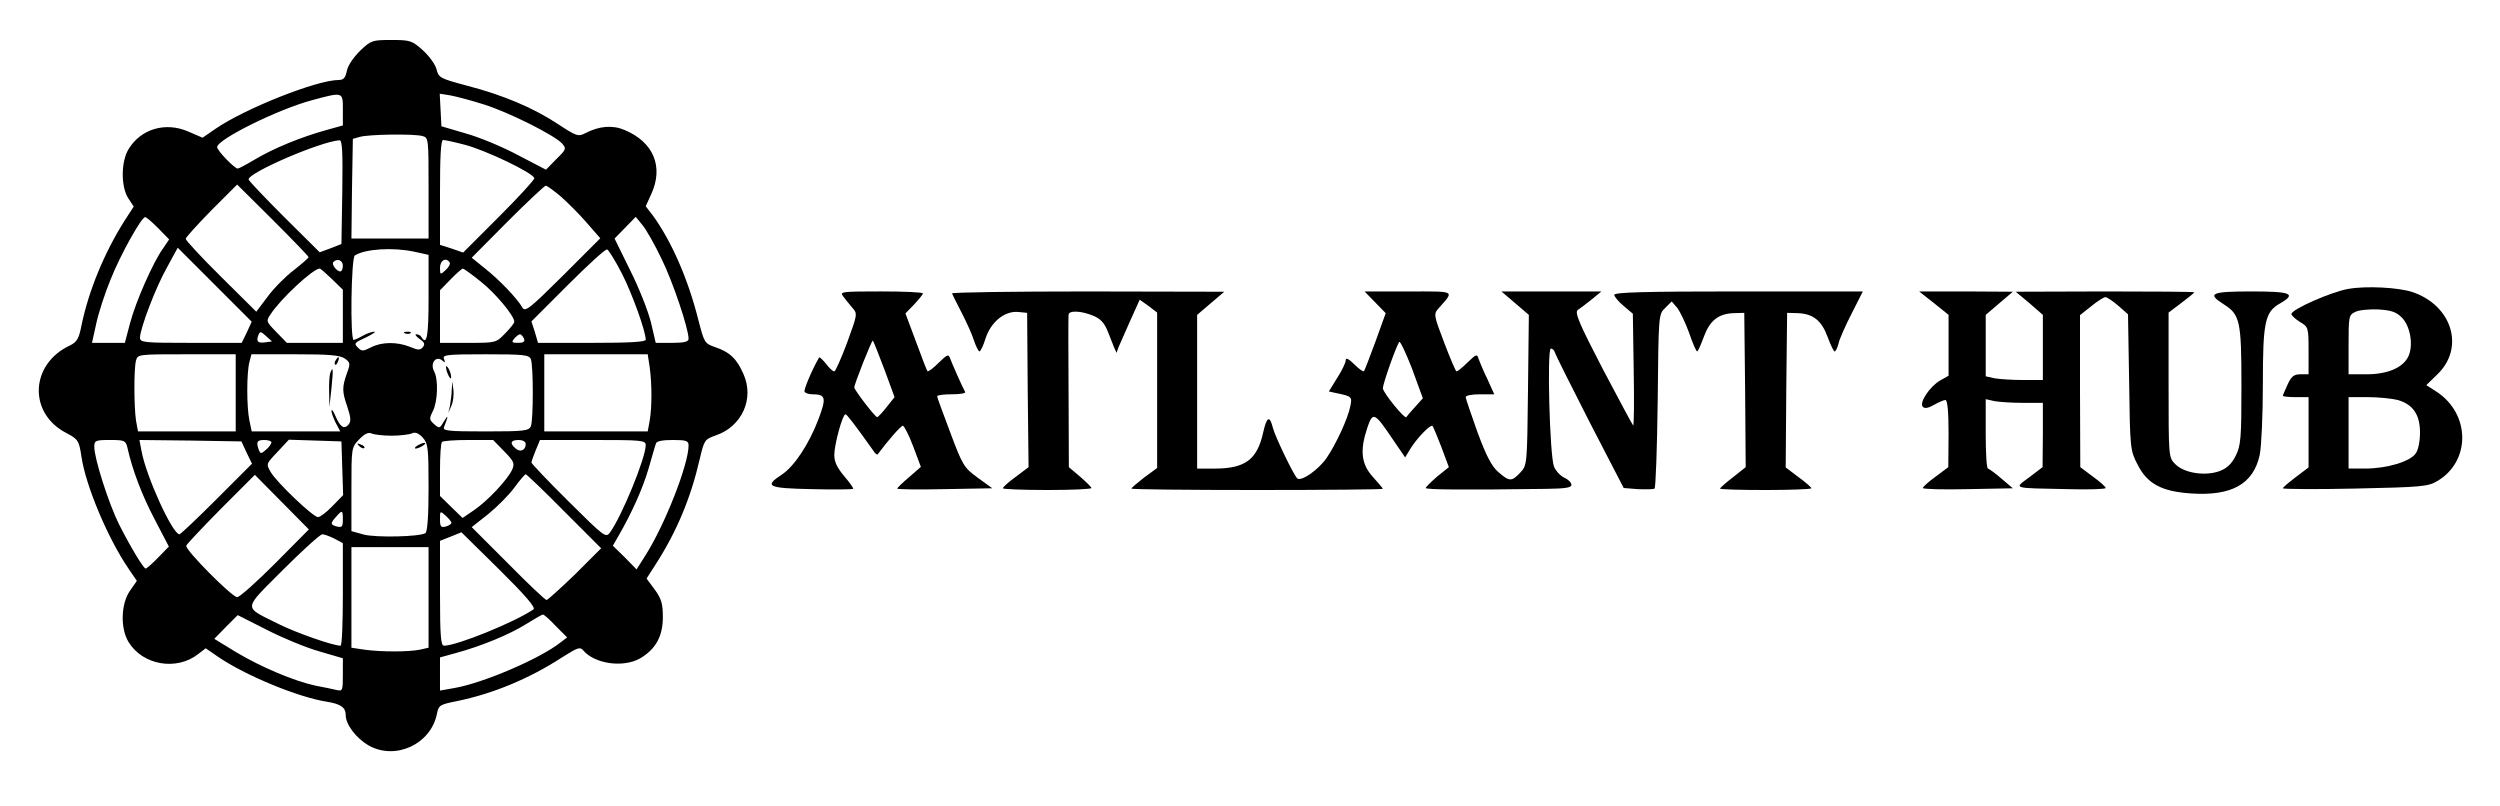 <?xml version="1.0" standalone="no"?>
<!DOCTYPE svg PUBLIC "-//W3C//DTD SVG 20010904//EN"
 "http://www.w3.org/TR/2001/REC-SVG-20010904/DTD/svg10.dtd">
<svg version="1.0" xmlns="http://www.w3.org/2000/svg"
 width="875pt" height="282pt" viewBox="0 0 875 282"
 preserveAspectRatio="xMidYMid meet">

<g transform="translate(0,282) scale(0.1,-0.1)"
fill="#000000" stroke="none">
<path d="M1260 2642 c-23 -23 -43 -52 -46 -70 -5 -25 -12 -32 -29 -32 -76 0
-328 -100 -431 -171 l-45 -31 -51 22 c-79 34 -165 9 -208 -62 -27 -44 -27
-132 -1 -172 l19 -29 -33 -51 c-70 -111 -125 -244 -150 -366 -9 -46 -16 -57
-40 -69 -140 -65 -147 -238 -12 -307 40 -21 44 -27 52 -82 15 -102 92 -285
164 -391 l30 -44 -25 -36 c-31 -46 -33 -131 -4 -178 49 -81 168 -102 244 -42
l26 20 42 -29 c96 -66 283 -143 382 -158 49 -8 66 -20 66 -47 0 -33 37 -81 80
-106 94 -53 217 4 239 109 6 32 10 34 70 46 127 26 254 79 368 153 54 34 63
38 74 25 40 -48 141 -62 200 -28 54 32 79 77 79 144 0 47 -5 64 -28 96 l-29
39 32 50 c74 115 123 233 154 368 16 67 17 69 56 83 92 31 136 129 97 215 -23
53 -48 77 -99 94 -37 13 -38 15 -59 96 -36 144 -95 277 -160 366 l-24 31 20
44 c43 95 7 181 -94 223 -42 18 -89 14 -137 -11 -25 -13 -31 -11 -95 31 -86
57 -192 102 -319 135 -94 25 -100 28 -107 57 -4 17 -26 47 -48 67 -38 34 -44
36 -110 36 -67 0 -71 -1 -110 -38z m-60 -206 l0 -55 -57 -16 c-88 -24 -187
-65 -249 -102 -30 -18 -58 -33 -62 -33 -11 0 -72 63 -72 75 0 27 212 132 331
164 111 30 109 30 109 -33z m495 18 c88 -28 245 -107 272 -136 16 -18 15 -21
-20 -55 l-36 -37 -98 51 c-54 29 -136 63 -183 76 l-85 25 -3 57 -3 57 38 -6
c21 -4 74 -18 118 -32z m-217 -110 c22 -6 22 -8 22 -183 l0 -176 -135 0 -135
0 2 175 3 174 25 7 c32 9 188 11 218 3z m-280 -196 l-3 -182 -38 -15 -38 -14
-125 124 c-68 68 -124 127 -124 131 0 24 250 132 318 137 10 1 12 -39 10 -181z
m426 166 c73 -18 246 -101 246 -118 0 -6 -56 -67 -124 -135 l-125 -125 -40 14
-41 13 0 184 c0 127 3 183 11 183 6 0 39 -7 73 -16z m-544 -394 c0 -3 -23 -23
-51 -45 -28 -21 -70 -63 -92 -93 l-40 -53 -124 123 c-68 67 -123 127 -123 132
0 5 41 50 90 100 l90 90 125 -124 c69 -69 125 -127 125 -130z m882 213 c24
-21 65 -62 91 -92 l48 -55 -131 -131 c-118 -117 -132 -128 -142 -111 -18 32
-81 97 -130 136 l-47 38 125 126 c69 69 130 126 134 126 5 0 28 -17 52 -37z
m-1408 -112 l38 -39 -21 -31 c-35 -48 -97 -189 -116 -263 l-18 -68 -57 0 -58
0 15 68 c8 37 30 105 49 151 34 87 109 221 122 221 5 0 25 -18 46 -39z m1761
-106 c40 -81 95 -245 95 -281 0 -10 -15 -14 -57 -14 l-58 0 -17 73 c-10 39
-42 121 -73 182 l-54 110 37 38 37 38 23 -28 c13 -15 43 -68 67 -118z m-1451
-258 l-18 -37 -178 0 c-163 0 -178 1 -178 18 0 32 56 179 95 247 l37 68 130
-130 129 -129 -17 -37z m586 282 l50 -11 0 -149 c0 -136 -6 -170 -25 -139 -3
6 -11 10 -18 10 -6 0 -1 -7 11 -16 18 -12 20 -19 12 -29 -9 -11 -17 -11 -45 1
-45 18 -99 18 -137 -2 -28 -14 -32 -14 -46 0 -14 14 -11 17 29 35 24 12 37 21
29 20 -8 0 -26 -6 -40 -14 -14 -8 -28 -14 -32 -15 -13 0 -9 288 4 296 37 23
133 29 208 13z m727 -77 c37 -73 83 -202 83 -231 0 -8 -59 -11 -188 -11 l-189
0 -11 38 -12 37 128 128 c70 70 131 126 137 124 5 -2 29 -40 52 -85z m-977 28
c0 -11 -4 -20 -9 -20 -13 0 -32 26 -24 33 13 14 33 6 33 -13z m374 11 c3 -4
-3 -16 -14 -26 -19 -18 -20 -17 -20 8 0 26 22 38 34 18z m-412 -58 l38 -37 0
-93 0 -93 -98 0 -98 0 -37 38 c-36 37 -36 38 -20 62 35 54 149 160 172 160 3
0 22 -17 43 -37z m520 -8 c50 -39 118 -120 118 -141 0 -5 -14 -23 -32 -41 -32
-33 -32 -33 -130 -33 l-98 0 0 92 0 92 37 38 c20 21 40 38 43 38 3 0 31 -20
62 -45z m-752 -213 c-27 -4 -34 2 -26 24 6 15 8 15 27 -2 l21 -19 -22 -3z
m904 13 c4 -11 -2 -15 -21 -15 -21 0 -24 2 -13 15 7 8 16 15 20 15 4 0 10 -7
14 -15z m-1009 -190 l0 -135 -171 0 -171 0 -7 38 c-7 47 -8 180 0 210 6 22 8
22 178 22 l171 0 0 -135z m382 120 c19 -14 20 -17 7 -52 -17 -49 -17 -63 2
-118 12 -36 13 -50 4 -61 -16 -18 -29 -9 -46 30 -7 17 -13 25 -14 18 0 -7 7
-26 15 -42 l16 -30 -155 0 -155 0 -8 38 c-10 46 -10 168 0 205 l7 27 153 0
c118 0 157 -3 174 -15z m651 -2 c9 -23 9 -213 0 -235 -7 -16 -24 -18 -159 -18
-130 0 -150 2 -145 15 15 38 16 47 1 22 -16 -27 -17 -28 -35 -12 -18 16 -18
20 -5 46 17 33 20 112 4 140 -14 27 6 55 28 38 11 -10 12 -9 7 5 -6 14 9 16
145 16 135 0 152 -2 159 -17z m416 -29 c8 -59 8 -138 0 -186 l-7 -38 -181 0
-181 0 0 135 0 135 181 0 181 0 7 -46z m-904 -239 c30 0 62 4 71 8 12 6 24 1
38 -14 19 -21 21 -34 21 -175 0 -100 -4 -155 -11 -160 -21 -13 -174 -16 -216
-5 l-43 12 0 146 c0 146 0 147 27 175 18 19 32 26 43 21 8 -4 40 -8 70 -8z
m-924 -42 c17 -77 51 -167 96 -252 l49 -94 -37 -38 c-21 -22 -41 -39 -44 -39
-8 0 -54 77 -94 156 -36 73 -86 229 -86 270 0 22 4 24 55 24 51 0 55 -2 61
-27z m417 -17 l19 -39 -124 -124 c-67 -67 -126 -123 -130 -123 -24 0 -117 203
-133 293 l-7 37 178 -2 179 -3 18 -39z m87 36 c0 -5 -8 -17 -19 -26 -17 -15
-19 -15 -25 -1 -10 28 -7 35 19 35 14 0 25 -4 25 -8z m248 -91 l3 -94 -38 -39
c-20 -21 -43 -38 -50 -38 -17 0 -144 121 -165 157 -17 29 -17 29 23 71 l40 43
92 -3 92 -3 3 -94z m567 59 c35 -36 37 -42 27 -65 -16 -34 -84 -107 -132 -140
l-41 -28 -39 38 -40 39 0 91 c0 51 3 95 7 98 3 4 45 7 93 7 l86 0 39 -40z m75
26 c0 -22 -19 -30 -35 -16 -22 18 -18 30 10 30 15 0 25 -6 25 -14z m420 -4 c0
-45 -85 -252 -126 -307 -14 -18 -20 -13 -144 110 -72 71 -130 133 -130 136 0
4 7 23 15 43 l15 36 185 0 c172 0 185 -1 185 -18z m150 -1 c0 -67 -83 -278
-151 -385 l-31 -49 -41 42 -42 41 19 33 c47 81 86 168 106 237 12 41 23 81 26
88 2 8 23 12 59 12 47 0 55 -3 55 -19z m-1447 -413 c-65 -65 -124 -118 -133
-118 -18 0 -183 166 -178 180 1 5 56 63 121 129 l119 119 95 -96 94 -95 -118
-119z m1012 182 l129 -129 -91 -91 c-51 -49 -96 -90 -100 -90 -5 0 -65 57
-135 128 l-127 127 57 45 c31 25 73 67 92 93 19 26 37 47 40 47 3 0 64 -58
135 -130z m-775 -29 c0 -24 -3 -28 -20 -24 -24 6 -25 11 -3 35 21 24 23 23 23
-11z m380 -11 c0 -4 -9 -10 -20 -13 -17 -4 -20 0 -20 25 0 30 0 31 20 13 11
-10 20 -21 20 -25z m287 -303 c-66 -45 -268 -127 -313 -127 -11 0 -14 33 -14
184 l0 183 38 15 37 15 132 -130 c92 -91 129 -134 120 -140z m-697 248 l30
-16 0 -179 c0 -99 -3 -180 -8 -180 -26 0 -155 45 -215 75 -128 64 -129 47 13
190 69 69 131 125 138 125 7 0 26 -7 42 -15z m330 -206 l0 -176 -31 -7 c-41
-8 -133 -8 -193 0 l-46 7 0 176 0 176 135 0 135 0 0 -176z m-382 -189 l82 -24
0 -58 c0 -55 -1 -58 -22 -53 -13 3 -45 10 -73 15 -75 16 -191 65 -278 117
l-77 47 41 42 41 41 101 -51 c56 -29 139 -63 185 -76z m827 89 l40 -40 -25
-19 c-72 -56 -267 -140 -369 -158 l-51 -9 0 58 0 58 58 16 c88 24 187 65 244
101 29 18 55 33 58 33 3 1 24 -17 45 -40z"/>
<path d="M1418 1653 c7 -3 16 -2 19 1 4 3 -2 6 -13 5 -11 0 -14 -3 -6 -6z"/>
<path d="M1175 1559 c-4 -6 -5 -12 -2 -15 2 -3 7 2 10 11 7 17 1 20 -8 4z"/>
<path d="M1156 1515 c-3 -9 -5 -40 -4 -68 l1 -52 7 65 c7 70 6 80 -4 55z"/>
<path d="M1561 1535 c1 -19 18 -51 18 -35 0 8 -4 22 -9 30 -5 8 -9 11 -9 5z"/>
<path d="M1581 1455 c0 -16 -4 -41 -6 -55 l-6 -25 11 25 c6 13 9 38 7 55 l-4
30 -2 -30z"/>
<path d="M1257 1259 c7 -7 15 -10 18 -7 3 3 -2 9 -12 12 -14 6 -15 5 -6 -5z"/>
<path d="M1460 1260 c-8 -5 -10 -10 -5 -10 6 0 17 5 25 10 8 5 11 10 5 10 -5
0 -17 -5 -25 -10z"/>
<path d="M8220 1809 c-60 -10 -200 -72 -200 -88 0 -5 14 -18 30 -28 29 -17 30
-19 30 -100 l0 -83 -28 0 c-23 0 -32 -7 -45 -35 -9 -20 -17 -38 -17 -40 0 -3
20 -5 45 -5 l45 0 0 -123 0 -123 -45 -34 c-25 -19 -45 -36 -45 -39 0 -3 114
-4 252 -1 232 5 256 7 288 26 118 69 117 235 -2 313 l-36 23 38 37 c98 93 53
242 -87 289 -49 16 -161 22 -223 11z m187 -101 c30 -31 41 -100 21 -138 -20
-38 -73 -60 -145 -60 l-63 0 0 103 c0 98 1 105 23 115 12 7 48 10 80 9 46 -3
63 -8 84 -29z m-15 -288 c53 -15 78 -51 78 -114 0 -30 -6 -61 -15 -73 -20 -29
-102 -53 -177 -53 l-58 0 0 125 0 125 68 0 c37 0 84 -5 104 -10z"/>
<path d="M2951 1783 c7 -10 22 -28 32 -40 19 -21 18 -23 -18 -122 -21 -56 -41
-101 -45 -101 -5 0 -18 12 -29 27 -12 14 -22 24 -24 22 -25 -43 -55 -114 -51
-120 3 -5 15 -9 27 -9 47 0 50 -12 22 -86 -33 -88 -86 -168 -130 -196 -61 -40
-48 -47 106 -50 77 -2 142 -1 145 1 2 2 -12 22 -31 44 -25 30 -35 50 -35 75 0
36 29 142 39 142 5 0 32 -35 98 -128 6 -10 13 -15 15 -12 34 46 81 100 88 100
4 0 21 -32 36 -72 l27 -72 -41 -36 c-23 -19 -42 -38 -42 -40 0 -3 75 -4 166
-2 l167 3 -51 37 c-48 35 -53 43 -96 158 -25 66 -46 123 -46 127 0 4 23 7 51
7 28 0 49 3 47 8 -12 22 -46 100 -52 116 -6 18 -10 16 -41 -14 -19 -19 -36
-32 -39 -29 -2 2 -20 48 -40 103 l-37 99 30 31 c17 18 31 35 31 39 0 4 -66 7
-146 7 -138 0 -146 -1 -133 -17z m144 -255 l36 -98 -28 -35 c-15 -19 -30 -35
-33 -35 -7 0 -80 95 -80 104 0 12 62 168 65 164 2 -2 20 -47 40 -100z"/>
<path d="M3332 1793 c2 -5 17 -35 34 -68 17 -33 37 -77 43 -97 7 -21 16 -38
19 -38 4 0 14 21 22 47 19 57 67 96 115 91 l30 -3 2 -270 3 -270 -45 -34 c-25
-18 -45 -36 -45 -40 0 -3 70 -6 155 -6 85 0 155 3 155 7 0 3 -18 21 -40 40
l-39 33 -1 260 c-1 143 -1 266 0 273 0 16 43 15 86 -3 25 -10 39 -25 50 -52 8
-21 19 -47 23 -58 l9 -20 7 20 c5 11 23 53 41 93 l33 73 31 -22 30 -23 0 -272
0 -272 -45 -33 c-24 -19 -45 -36 -45 -39 0 -3 198 -5 440 -5 242 0 440 2 440
4 0 2 -16 21 -35 42 -41 45 -46 93 -19 173 19 56 25 53 89 -42 l43 -63 20 33
c23 36 69 84 76 77 2 -2 16 -35 31 -74 l26 -70 -41 -33 c-22 -19 -40 -37 -40
-40 0 -6 134 -7 423 -3 65 1 87 4 87 14 0 8 -11 19 -25 25 -14 7 -30 24 -36
39 -15 38 -25 413 -11 413 6 0 12 -6 14 -13 2 -8 57 -118 122 -245 l119 -230
49 -4 c28 -1 54 -1 59 2 4 3 9 142 11 308 3 300 3 302 26 324 l23 23 19 -22
c10 -13 29 -52 42 -88 12 -36 25 -65 28 -65 3 0 13 23 23 50 21 58 51 82 105
84 l37 1 3 -270 2 -270 -44 -35 c-25 -19 -45 -37 -46 -40 0 -3 72 -5 160 -5
88 0 160 3 160 6 0 3 -20 21 -45 39 l-45 34 2 270 3 271 37 -1 c54 -2 84 -26
105 -84 10 -27 21 -50 24 -50 4 0 10 12 14 28 3 15 24 62 46 105 l39 77 -435
0 c-327 0 -435 -3 -435 -12 0 -6 15 -24 33 -39 l32 -27 3 -198 c2 -109 1 -196
-2 -193 -3 3 -51 93 -107 199 -82 158 -98 196 -87 205 8 5 30 22 49 37 l34 28
-175 0 -175 0 48 -41 48 -41 -3 -263 c-3 -263 -3 -263 -27 -289 -30 -32 -38
-32 -77 2 -23 20 -42 56 -73 140 -22 62 -41 117 -41 122 0 6 22 10 50 10 l50
0 -24 53 c-14 28 -27 61 -31 71 -5 18 -8 17 -38 -12 -18 -18 -36 -32 -39 -32
-3 0 -22 45 -43 100 -38 100 -38 101 -18 123 53 61 61 57 -108 57 l-153 0 37
-38 37 -38 -36 -100 c-20 -54 -38 -101 -40 -103 -3 -3 -18 8 -34 24 -20 20
-30 24 -30 14 0 -8 -13 -36 -30 -62 l-29 -47 27 -6 c54 -11 55 -13 48 -46 -8
-42 -50 -133 -83 -181 -29 -42 -90 -84 -103 -71 -14 15 -78 148 -85 177 -11
44 -21 40 -34 -17 -21 -95 -63 -126 -171 -126 l-60 0 0 269 0 269 48 41 47 40
-478 1 c-263 0 -477 -3 -475 -7z m1621 -397 c-16 -17 -29 -33 -31 -36 -5 -8
-81 85 -82 101 0 15 44 141 57 162 3 6 23 -37 45 -93 l38 -104 -27 -30z"/>
<path d="M6769 1759 l51 -41 0 -106 0 -107 -30 -17 c-36 -21 -74 -78 -60 -92
7 -7 20 -4 39 7 16 9 34 17 40 17 7 0 11 -39 11 -117 l-1 -118 -44 -33 c-25
-18 -45 -36 -45 -40 0 -4 71 -6 157 -4 l158 3 -40 34 c-22 19 -43 34 -47 35
-5 0 -8 55 -8 121 l0 122 31 -7 c17 -3 62 -6 100 -6 l69 0 0 -112 -1 -113 -46
-35 c-55 -41 -65 -38 135 -42 72 -2 132 0 132 4 0 4 -20 22 -45 40 l-44 33 -1
266 0 266 39 31 c22 18 44 32 50 32 6 0 26 -14 45 -30 l34 -30 4 -238 c3 -232
4 -239 29 -287 34 -68 84 -95 187 -102 143 -10 219 33 241 135 6 29 11 140 11
248 0 217 7 252 60 282 59 34 39 42 -100 42 -141 0 -157 -7 -97 -45 57 -36 62
-58 62 -285 0 -184 -2 -209 -20 -245 -14 -28 -30 -44 -57 -54 -50 -18 -123 -7
-154 24 -24 24 -24 24 -24 278 l0 253 45 34 c25 19 45 35 45 37 0 2 -141 3
-312 3 l-313 -1 48 -40 47 -41 0 -114 0 -114 -69 0 c-38 0 -83 3 -100 6 l-31
7 0 107 0 108 48 41 47 40 -164 1 -164 0 52 -41z"/>
</g>
</svg>
